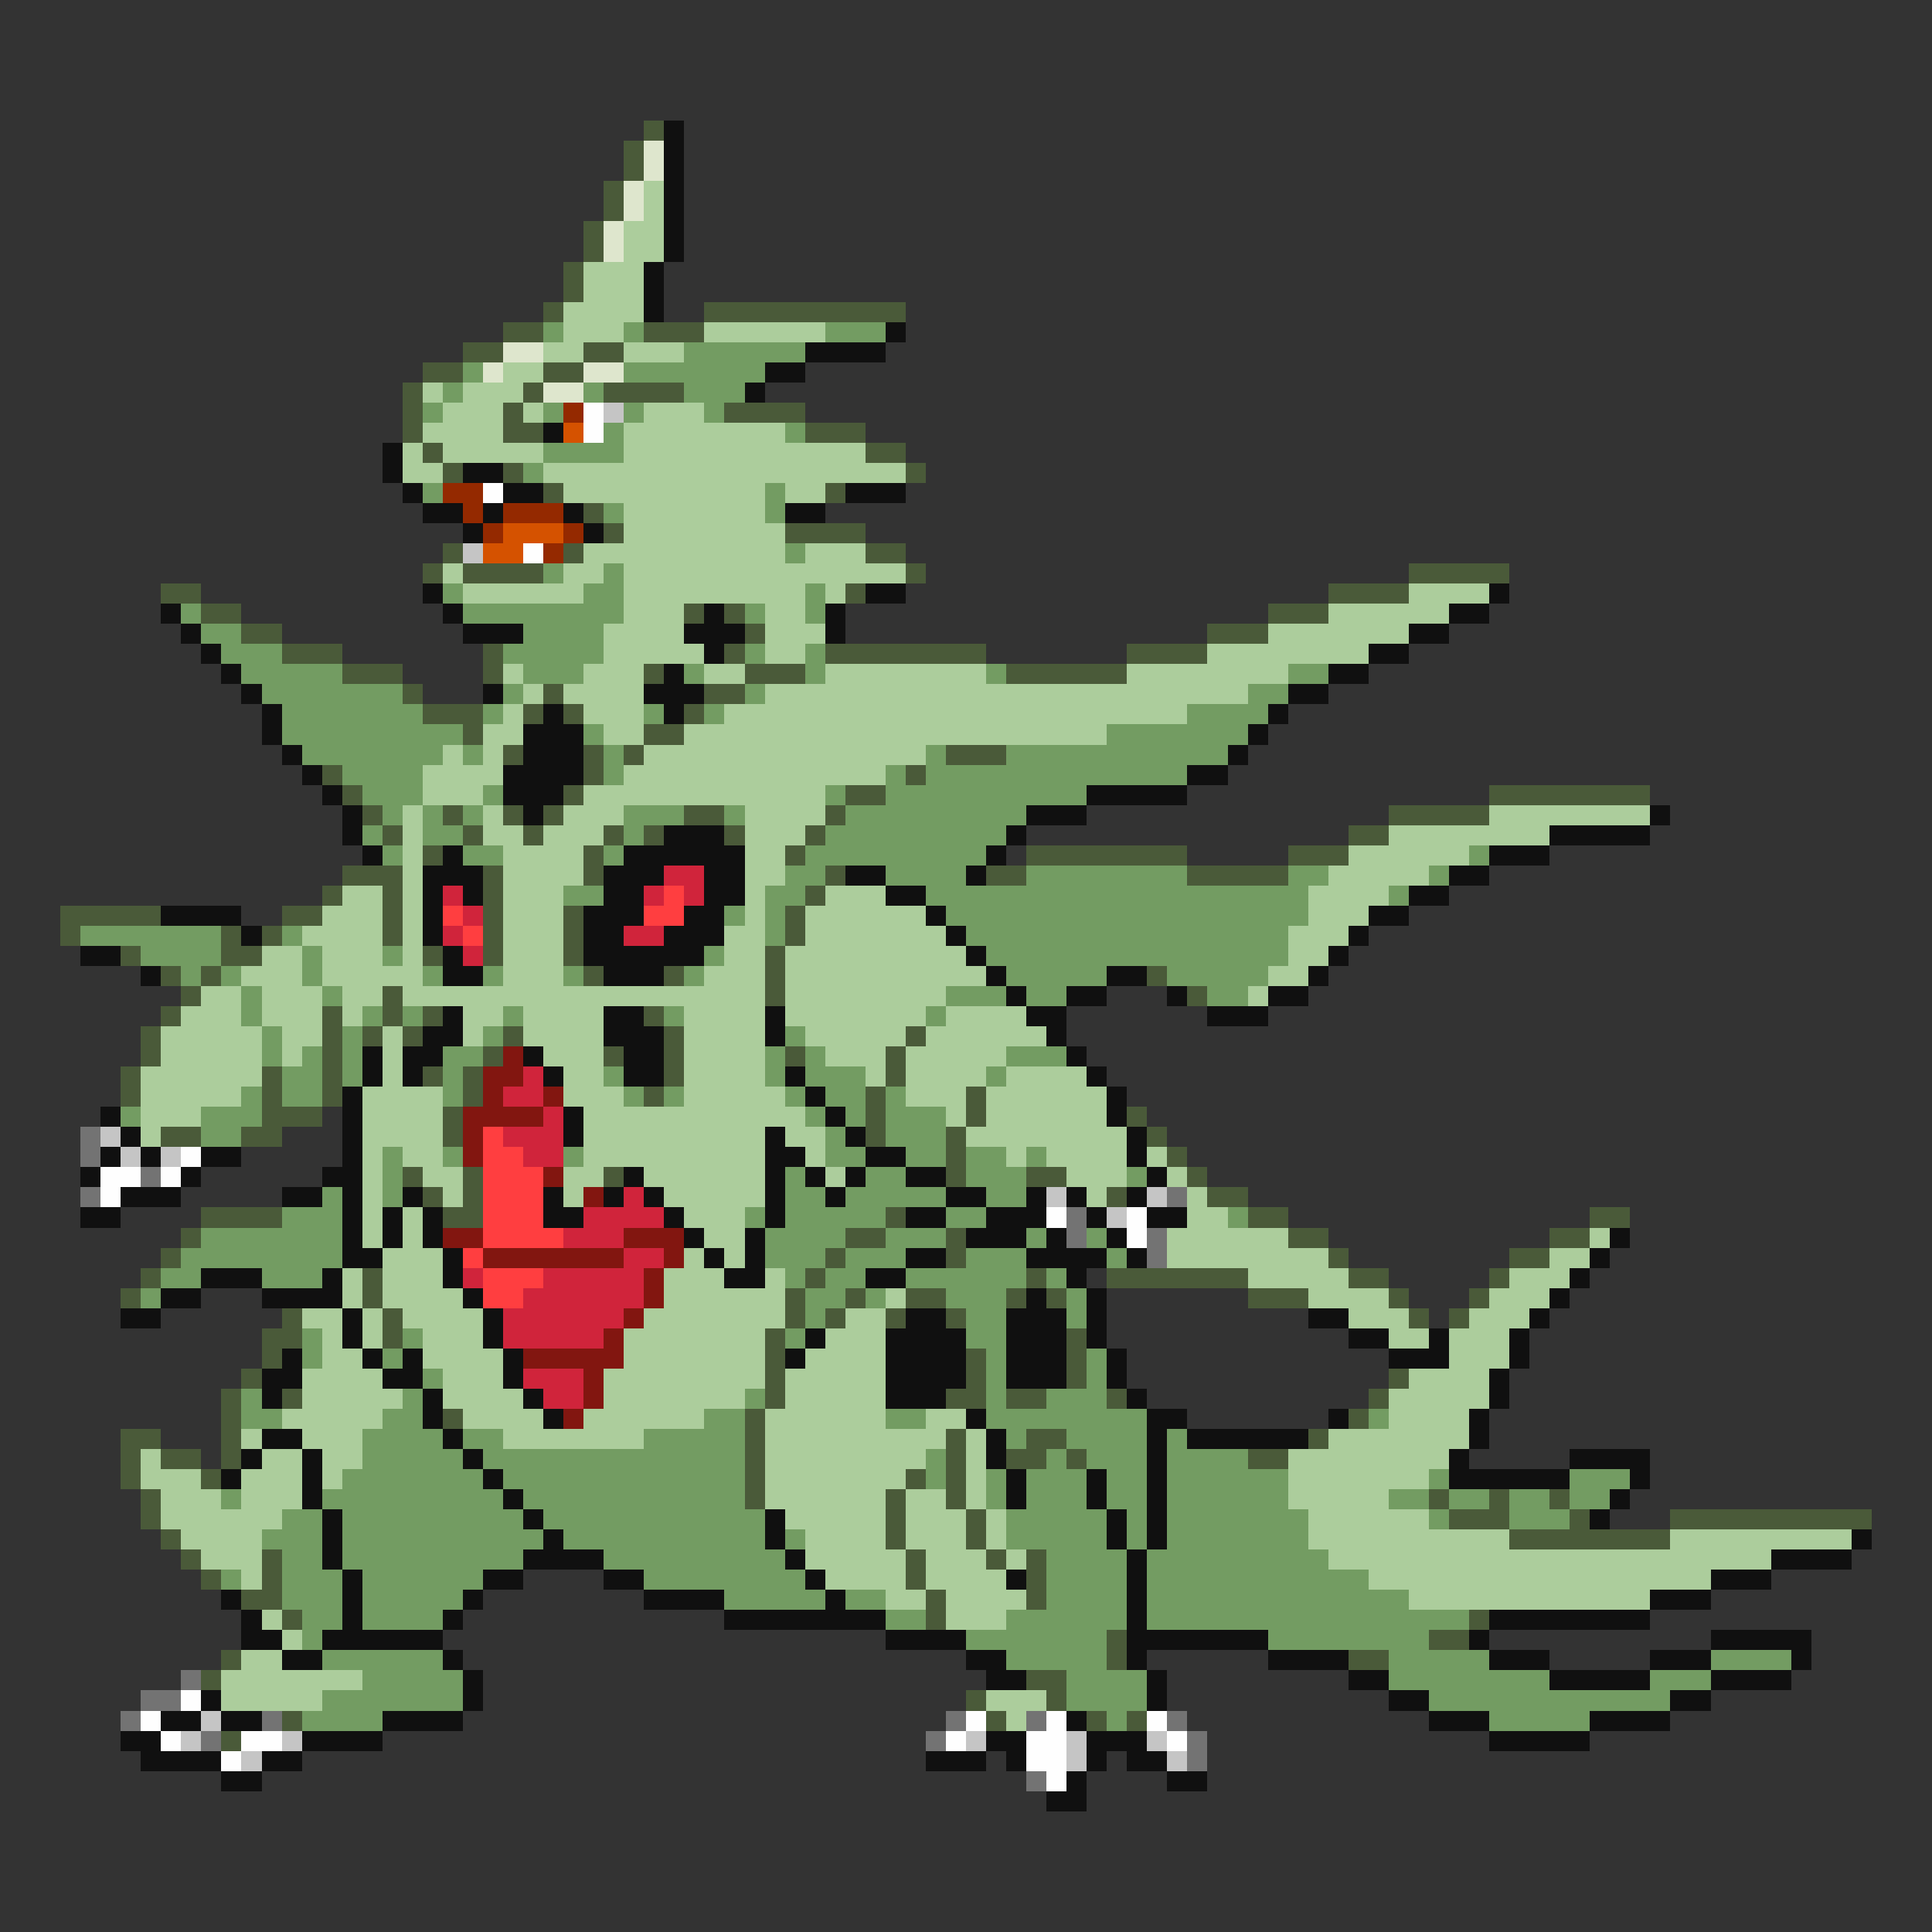 <svg xmlns="http://www.w3.org/2000/svg" viewBox="0 -0.5 96 96" shape-rendering="crispEdges">
<rect x="0" y="-0.5" width="96" height="96" fill="#333333" stroke="none"/>
<path stroke="#4a5a39" d="M32 6h1M31 7h1M31 8h1M30 9h1M30 10h1M29 11h1M29 12h1M28 13h1M28 14h1M27 15h1M35 15h10M25 16h2M32 16h3M23 17h2M29 17h2M21 18h2M27 18h2M20 19h1M26 19h1M30 19h4M20 20h1M25 20h1M36 20h4M20 21h1M25 21h2M40 21h3M21 22h1M43 22h2M22 23h1M25 23h1M45 23h1M27 24h1M41 24h1M29 25h1M30 26h1M39 26h4M22 27h1M28 27h1M43 27h2M21 28h1M23 28h4M45 28h1M70 28h5M8 29h2M42 29h1M66 29h4M10 30h2M34 30h1M36 30h1M63 30h3M12 31h2M37 31h1M60 31h3M14 32h3M24 32h1M36 32h1M41 32h8M56 32h4M17 33h3M24 33h1M32 33h1M37 33h3M50 33h6M20 34h1M27 34h1M35 34h2M21 35h3M26 35h1M28 35h1M34 35h1M23 36h1M32 36h2M25 37h1M29 37h1M31 37h1M47 37h3M16 38h1M29 38h1M45 38h1M17 39h1M28 39h1M42 39h2M74 39h8M18 40h1M22 40h1M25 40h1M27 40h1M34 40h2M41 40h1M69 40h5M19 41h1M23 41h1M26 41h1M30 41h1M32 41h1M36 41h1M40 41h1M67 41h2M21 42h1M29 42h1M39 42h1M51 42h8M64 42h3M17 43h3M24 43h1M29 43h1M41 43h1M49 43h2M59 43h5M16 44h1M19 44h1M24 44h1M40 44h1M3 45h5M14 45h2M19 45h1M24 45h1M28 45h1M39 45h1M3 46h1M11 46h1M13 46h1M19 46h1M24 46h1M28 46h1M39 46h1M6 47h1M11 47h2M21 47h1M24 47h1M28 47h1M38 47h1M8 48h1M10 48h1M29 48h1M33 48h1M38 48h1M57 48h1M9 49h1M19 49h1M38 49h1M59 49h1M8 50h1M16 50h1M19 50h1M21 50h1M32 50h1M7 51h1M16 51h1M18 51h1M20 51h1M25 51h1M33 51h1M45 51h1M7 52h1M16 52h1M24 52h1M30 52h1M33 52h1M39 52h1M44 52h1M6 53h1M13 53h1M16 53h1M21 53h1M23 53h1M33 53h1M44 53h1M6 54h1M13 54h1M16 54h1M23 54h1M32 54h1M43 54h1M48 54h1M13 55h3M22 55h1M43 55h1M48 55h1M56 55h1M8 56h2M12 56h2M22 56h1M43 56h1M47 56h1M57 56h1M47 57h1M58 57h1M20 58h1M23 58h1M30 58h1M47 58h1M51 58h2M59 58h1M21 59h1M23 59h1M55 59h1M60 59h2M10 60h4M22 60h2M44 60h1M62 60h2M79 60h2M9 61h1M42 61h2M47 61h1M64 61h2M77 61h2M8 62h1M41 62h1M47 62h1M66 62h1M75 62h2M7 63h1M18 63h1M40 63h1M51 63h1M55 63h7M67 63h2M74 63h1M6 64h1M18 64h1M39 64h1M42 64h1M45 64h2M50 64h1M52 64h1M62 64h3M69 64h1M73 64h1M14 65h1M19 65h1M39 65h1M41 65h1M44 65h1M47 65h1M70 65h1M72 65h1M13 66h2M19 66h1M38 66h1M53 66h1M13 67h1M38 67h1M48 67h1M53 67h1M12 68h1M38 68h1M48 68h1M53 68h1M69 68h1M11 69h1M14 69h1M38 69h1M47 69h2M50 69h2M55 69h1M68 69h1M11 70h1M22 70h1M37 70h1M67 70h1M6 71h2M11 71h1M37 71h1M47 71h1M51 71h2M65 71h1M6 72h1M8 72h2M11 72h1M37 72h1M47 72h1M50 72h2M53 72h1M62 72h2M6 73h1M10 73h1M37 73h1M45 73h1M47 73h1M7 74h1M37 74h1M44 74h1M47 74h1M71 74h1M74 74h1M77 74h1M7 75h1M44 75h1M48 75h1M72 75h3M78 75h1M83 75h10M8 76h1M44 76h1M48 76h1M75 76h8M9 77h1M13 77h1M45 77h1M49 77h1M51 77h1M10 78h1M13 78h1M45 78h1M51 78h1M12 79h2M46 79h1M51 79h1M14 80h1M46 80h1M73 80h1M55 81h1M71 81h2M11 82h1M55 82h1M67 82h2M10 83h1M51 83h2M48 84h1M52 84h1M14 85h1M49 85h1M54 85h1M56 85h1M11 86h1" />
<path stroke="#101010" d="M33 6h1M33 7h1M33 8h1M33 9h1M33 10h1M33 11h1M33 12h1M32 13h1M32 14h1M32 15h1M44 16h1M40 17h4M38 18h2M37 19h1M27 21h1M19 22h1M19 23h1M23 23h2M20 24h1M25 24h2M42 24h3M21 25h2M24 25h1M28 25h1M39 25h2M23 26h1M29 26h1M21 29h1M43 29h2M74 29h1M8 30h1M22 30h1M35 30h1M41 30h1M72 30h2M9 31h1M23 31h3M34 31h3M41 31h1M70 31h2M10 32h1M35 32h1M68 32h2M11 33h1M33 33h1M66 33h2M12 34h1M24 34h1M32 34h3M64 34h2M13 35h1M27 35h1M33 35h1M63 35h1M13 36h1M26 36h3M62 36h1M14 37h1M26 37h3M61 37h1M15 38h1M25 38h4M59 38h2M16 39h1M25 39h3M54 39h5M17 40h1M26 40h1M51 40h3M82 40h1M17 41h1M33 41h3M50 41h1M77 41h5M18 42h1M22 42h1M31 42h6M49 42h1M74 42h3M21 43h3M30 43h3M35 43h2M42 43h2M48 43h1M72 43h2M21 44h1M23 44h1M30 44h2M35 44h2M44 44h2M70 44h2M8 45h4M21 45h1M29 45h3M34 45h2M46 45h1M68 45h2M12 46h1M21 46h1M29 46h2M33 46h3M47 46h1M67 46h1M4 47h2M22 47h1M29 47h6M48 47h1M66 47h1M7 48h1M22 48h2M30 48h3M49 48h1M55 48h2M65 48h1M50 49h1M53 49h2M58 49h1M63 49h2M22 50h1M30 50h2M38 50h1M51 50h2M60 50h3M21 51h2M30 51h3M38 51h1M52 51h1M18 52h1M20 52h2M26 52h1M31 52h2M53 52h1M18 53h1M20 53h1M27 53h1M31 53h2M39 53h1M54 53h1M17 54h1M40 54h1M55 54h1M5 55h1M17 55h1M28 55h1M41 55h1M55 55h1M6 56h1M17 56h1M28 56h1M38 56h1M42 56h1M56 56h1M5 57h1M7 57h1M10 57h2M17 57h1M38 57h2M43 57h2M56 57h1M4 58h1M9 58h1M16 58h2M31 58h1M38 58h1M40 58h1M42 58h1M45 58h2M57 58h1M6 59h3M14 59h2M17 59h1M20 59h1M27 59h1M30 59h1M32 59h1M38 59h1M41 59h1M47 59h2M51 59h1M53 59h1M56 59h1M4 60h2M17 60h1M19 60h1M21 60h1M27 60h2M33 60h1M38 60h1M45 60h2M49 60h3M54 60h1M57 60h2M17 61h1M19 61h1M21 61h1M34 61h1M37 61h1M48 61h3M52 61h1M55 61h1M80 61h1M17 62h2M22 62h1M35 62h1M37 62h1M45 62h2M51 62h4M56 62h1M79 62h1M10 63h3M16 63h1M22 63h1M36 63h2M43 63h2M53 63h1M78 63h1M8 64h2M13 64h4M23 64h1M51 64h1M54 64h1M77 64h1M6 65h2M17 65h1M24 65h1M45 65h2M50 65h3M54 65h1M65 65h2M76 65h1M17 66h1M24 66h1M40 66h1M44 66h4M50 66h3M54 66h1M67 66h2M71 66h1M75 66h1M14 67h1M18 67h1M20 67h1M25 67h1M39 67h1M44 67h4M50 67h3M55 67h1M69 67h3M75 67h1M13 68h2M19 68h2M25 68h1M44 68h4M50 68h3M55 68h1M74 68h1M13 69h1M21 69h1M26 69h1M44 69h3M56 69h1M74 69h1M21 70h1M27 70h1M48 70h1M57 70h2M66 70h1M73 70h1M13 71h2M22 71h1M49 71h1M57 71h1M59 71h6M73 71h1M12 72h1M15 72h1M23 72h1M49 72h1M57 72h1M72 72h1M78 72h4M11 73h1M15 73h1M24 73h1M50 73h1M54 73h1M57 73h1M72 73h6M81 73h1M15 74h1M25 74h1M50 74h1M54 74h1M57 74h1M80 74h1M16 75h1M26 75h1M38 75h1M55 75h1M57 75h1M79 75h1M16 76h1M27 76h1M38 76h1M55 76h1M57 76h1M92 76h1M16 77h1M26 77h4M39 77h1M56 77h1M88 77h4M17 78h1M24 78h2M30 78h2M40 78h1M50 78h1M56 78h1M85 78h3M11 79h1M17 79h1M23 79h1M32 79h4M41 79h1M56 79h1M82 79h3M12 80h1M17 80h1M22 80h1M36 80h8M56 80h1M74 80h8M12 81h2M16 81h6M44 81h4M56 81h7M73 81h1M85 81h5M14 82h2M22 82h1M48 82h2M56 82h1M63 82h4M74 82h3M82 82h3M89 82h1M23 83h1M49 83h2M57 83h1M67 83h2M77 83h5M85 83h4M10 84h1M23 84h1M57 84h1M69 84h2M83 84h2M8 85h2M11 85h2M19 85h4M53 85h1M71 85h3M79 85h4M6 86h2M15 86h4M49 86h2M54 86h3M74 86h5M7 87h4M13 87h2M46 87h3M50 87h1M54 87h1M56 87h2M11 88h2M53 88h1M58 88h2M52 89h2" />
<path stroke="#dee6cd" d="M32 7h1M32 8h1M31 9h1M31 10h1M30 11h1M30 12h1M25 17h2M24 18h1M29 18h2M27 19h2" />
<path stroke="#accd9c" d="M32 9h1M32 10h1M31 11h2M31 12h2M29 13h3M29 14h3M28 15h4M28 16h3M35 16h6M27 17h2M31 17h3M25 18h2M21 19h1M23 19h3M22 20h3M26 20h1M32 20h3M21 21h4M31 21h8M20 22h1M22 22h5M31 22h12M20 23h2M27 23h18M28 24h10M39 24h2M31 25h7M31 26h8M29 27h10M40 27h3M22 28h1M28 28h2M31 28h14M23 29h6M31 29h9M41 29h1M70 29h4M31 30h3M38 30h2M66 30h6M30 31h4M38 31h3M63 31h7M30 32h5M38 32h2M60 32h8M25 33h1M29 33h3M35 33h2M41 33h8M56 33h8M26 34h1M28 34h4M38 34h24M25 35h1M29 35h3M36 35h23M24 36h2M30 36h2M34 36h21M22 37h1M24 37h1M32 37h14M21 38h4M31 38h13M21 39h3M29 39h12M20 40h1M24 40h1M28 40h3M37 40h4M74 40h8M20 41h1M24 41h2M27 41h3M37 41h3M69 41h8M20 42h1M25 42h4M37 42h2M67 42h6M20 43h1M25 43h4M37 43h2M66 43h5M17 44h2M20 44h1M25 44h3M37 44h1M41 44h3M65 44h4M16 45h3M20 45h1M25 45h3M37 45h1M40 45h6M65 45h3M15 46h4M20 46h1M25 46h3M36 46h2M40 46h7M64 46h3M13 47h2M16 47h3M20 47h1M25 47h3M36 47h2M39 47h9M64 47h2M12 48h3M16 48h5M25 48h3M35 48h3M39 48h10M63 48h2M10 49h2M13 49h3M17 49h2M20 49h18M39 49h8M62 49h1M9 50h3M13 50h3M17 50h1M23 50h2M26 50h4M34 50h4M39 50h7M47 50h4M8 51h5M14 51h2M19 51h1M23 51h1M26 51h4M34 51h4M40 51h5M46 51h6M8 52h5M14 52h1M19 52h1M27 52h3M34 52h4M41 52h3M45 52h5M7 53h6M19 53h1M28 53h2M34 53h4M43 53h1M45 53h4M50 53h4M7 54h5M18 54h4M28 54h3M34 54h5M45 54h3M49 54h6M7 55h3M18 55h4M29 55h11M47 55h1M49 55h6M7 56h1M18 56h4M29 56h9M39 56h2M48 56h8M18 57h1M20 57h2M29 57h9M40 57h1M50 57h1M52 57h4M57 57h1M18 58h1M21 58h2M28 58h2M32 58h6M41 58h1M53 58h3M58 58h1M18 59h1M22 59h1M28 59h1M33 59h5M54 59h1M59 59h1M18 60h1M20 60h1M34 60h3M59 60h2M18 61h1M20 61h1M35 61h2M58 61h6M79 61h1M19 62h3M34 62h1M36 62h1M58 62h8M77 62h2M17 63h1M19 63h3M33 63h3M38 63h1M62 63h5M75 63h3M17 64h1M19 64h4M33 64h6M44 64h1M65 64h4M74 64h3M15 65h2M18 65h1M20 65h4M32 65h7M42 65h2M67 65h3M73 65h3M16 66h1M18 66h1M21 66h3M31 66h7M41 66h3M69 66h2M72 66h3M16 67h2M21 67h4M31 67h7M40 67h4M72 67h3M15 68h4M22 68h3M30 68h8M39 68h5M70 68h4M15 69h5M22 69h4M30 69h7M39 69h5M69 69h5M14 70h5M23 70h4M29 70h6M38 70h6M46 70h2M69 70h4M12 71h1M15 71h3M25 71h7M38 71h9M48 71h1M66 71h7M7 72h1M13 72h2M16 72h2M38 72h8M48 72h1M64 72h8M7 73h3M12 73h3M16 73h1M38 73h7M48 73h1M64 73h7M8 74h3M12 74h3M38 74h6M45 74h2M48 74h1M64 74h5M8 75h6M39 75h5M45 75h3M49 75h1M65 75h6M9 76h4M40 76h4M45 76h3M49 76h1M65 76h10M83 76h9M10 77h3M40 77h5M46 77h3M50 77h1M66 77h22M12 78h1M41 78h4M46 78h4M68 78h17M44 79h2M47 79h4M70 79h12M13 80h1M47 80h3M14 81h1M12 82h2M11 83h7M11 84h5M49 84h3M50 85h1" />
<path stroke="#739c62" d="M27 16h1M31 16h1M41 16h3M34 17h6M23 18h1M31 18h7M22 19h1M29 19h1M34 19h3M21 20h1M27 20h1M31 20h1M35 20h1M30 21h1M39 21h1M27 22h4M26 23h1M21 24h1M38 24h1M30 25h1M38 25h1M39 27h1M27 28h1M30 28h1M22 29h1M29 29h2M40 29h1M9 30h1M23 30h8M37 30h1M40 30h1M10 31h2M26 31h4M11 32h3M25 32h5M37 32h1M40 32h1M12 33h5M26 33h3M34 33h1M40 33h1M49 33h1M64 33h2M13 34h7M25 34h1M37 34h1M62 34h2M14 35h7M24 35h1M32 35h1M35 35h1M59 35h4M14 36h9M29 36h1M55 36h7M15 37h7M23 37h1M30 37h1M46 37h1M50 37h11M17 38h4M30 38h1M44 38h1M46 38h13M18 39h3M24 39h1M41 39h1M44 39h10M19 40h1M21 40h1M23 40h1M31 40h3M36 40h1M42 40h9M18 41h1M21 41h2M31 41h1M41 41h9M19 42h1M23 42h2M30 42h1M40 42h9M73 42h1M39 43h2M44 43h4M51 43h8M64 43h2M71 43h1M28 44h2M38 44h2M46 44h19M69 44h1M36 45h1M38 45h1M47 45h18M4 46h7M14 46h1M38 46h1M48 46h16M7 47h4M15 47h1M19 47h1M35 47h1M49 47h15M9 48h1M11 48h1M15 48h1M21 48h1M24 48h1M28 48h1M34 48h1M50 48h5M58 48h5M12 49h1M16 49h1M47 49h3M51 49h2M60 49h2M12 50h1M18 50h1M20 50h1M25 50h1M33 50h1M46 50h1M13 51h1M17 51h1M24 51h1M39 51h1M13 52h1M15 52h1M17 52h1M22 52h2M38 52h1M40 52h1M50 52h3M14 53h2M17 53h1M22 53h1M30 53h1M38 53h1M40 53h3M49 53h1M12 54h1M14 54h2M22 54h1M31 54h1M33 54h1M39 54h1M41 54h2M44 54h1M6 55h1M10 55h3M40 55h1M42 55h1M44 55h3M10 56h2M41 56h1M44 56h3M19 57h1M22 57h1M28 57h1M41 57h2M45 57h2M48 57h2M51 57h1M19 58h1M39 58h1M43 58h2M48 58h3M56 58h1M16 59h1M19 59h1M39 59h2M42 59h5M49 59h2M14 60h3M37 60h1M39 60h5M47 60h2M61 60h1M10 61h7M38 61h4M44 61h3M51 61h1M54 61h1M9 62h8M38 62h3M42 62h3M48 62h3M55 62h1M8 63h2M13 63h3M39 63h1M41 63h2M45 63h6M52 63h1M7 64h1M40 64h2M43 64h1M47 64h3M53 64h1M40 65h1M48 65h2M53 65h1M15 66h1M20 66h1M39 66h1M48 66h2M15 67h1M19 67h1M49 67h1M54 67h1M21 68h1M49 68h1M54 68h1M12 69h1M20 69h1M37 69h1M49 69h1M52 69h3M12 70h2M19 70h2M35 70h2M44 70h2M49 70h8M68 70h1M18 71h4M23 71h2M32 71h5M50 71h1M53 71h4M58 71h1M18 72h5M24 72h13M46 72h1M52 72h1M54 72h3M58 72h4M17 73h7M25 73h12M46 73h1M49 73h1M51 73h3M55 73h2M58 73h6M71 73h1M78 73h3M11 74h1M16 74h9M26 74h11M49 74h1M51 74h3M55 74h2M58 74h6M69 74h2M72 74h2M75 74h2M78 74h2M14 75h2M17 75h9M27 75h11M50 75h5M56 75h1M58 75h7M71 75h1M75 75h3M13 76h3M17 76h10M28 76h10M39 76h1M50 76h5M56 76h1M58 76h7M14 77h2M17 77h9M30 77h9M52 77h4M57 77h9M11 78h1M14 78h3M18 78h6M32 78h8M52 78h4M57 78h11M14 79h3M18 79h5M36 79h5M42 79h2M52 79h4M57 79h13M15 80h2M18 80h4M44 80h2M50 80h6M57 80h16M15 81h1M48 81h7M63 81h8M16 82h6M50 82h5M69 82h5M85 82h4M18 83h5M53 83h4M69 83h8M82 83h3M16 84h7M53 84h4M71 84h12M15 85h4M55 85h1M74 85h5" />
<path stroke="#942900" d="M28 20h1M22 24h2M23 25h1M25 25h3M24 26h1M28 26h1M27 27h1" />
<path stroke="#fefefe" d="M29 20h1M29 21h1M24 24h1M26 27h1M9 57h1M5 58h2M8 58h1M5 59h1M52 60h1M56 60h1M56 61h1M9 84h1M7 85h1M48 85h1M52 85h1M57 85h1M8 86h1M12 86h2M47 86h1M51 86h2M58 86h1M11 87h1M51 87h2M52 88h1" />
<path stroke="#c5c5c5" d="M30 20h1M23 27h1M5 56h1M6 57h1M8 57h1M52 59h1M57 59h1M55 60h1M10 85h1M9 86h1M14 86h1M48 86h1M53 86h1M57 86h1M12 87h1M53 87h1M58 87h1" />
<path stroke="#d55200" d="M28 21h1M25 26h3M24 27h2" />
<path stroke="#d0243b" d="M33 43h2M22 44h1M32 44h1M34 44h1M23 45h1M22 46h1M31 46h2M23 47h1M26 53h1M25 54h2M27 55h1M25 56h3M26 57h2M31 59h1M29 60h4M28 61h3M31 62h2M23 63h1M27 63h5M26 64h6M25 65h6M25 66h5M26 68h3M27 69h2" />
<path stroke="#ff3e40" d="M33 44h1M22 45h1M32 45h2M23 46h1M24 56h1M24 57h2M24 58h3M24 59h3M24 60h3M24 61h4M23 62h1M24 63h3M24 64h2" />
<path stroke="#821610" d="M25 52h1M24 53h2M24 54h1M27 54h1M23 55h4M23 56h1M23 57h1M27 58h1M29 59h1M22 61h2M31 61h3M24 62h7M33 62h1M32 63h1M32 64h1M31 65h1M30 66h1M26 67h5M29 68h1M29 69h1M28 70h1" />
<path stroke="#737373" d="M4 56h1M4 57h1M7 58h1M4 59h1M58 59h1M53 60h1M53 61h1M57 61h1M57 62h1M9 83h1M7 84h2M6 85h1M13 85h1M47 85h1M51 85h1M58 85h1M10 86h1M46 86h1M59 86h1M59 87h1M51 88h1" />
</svg>